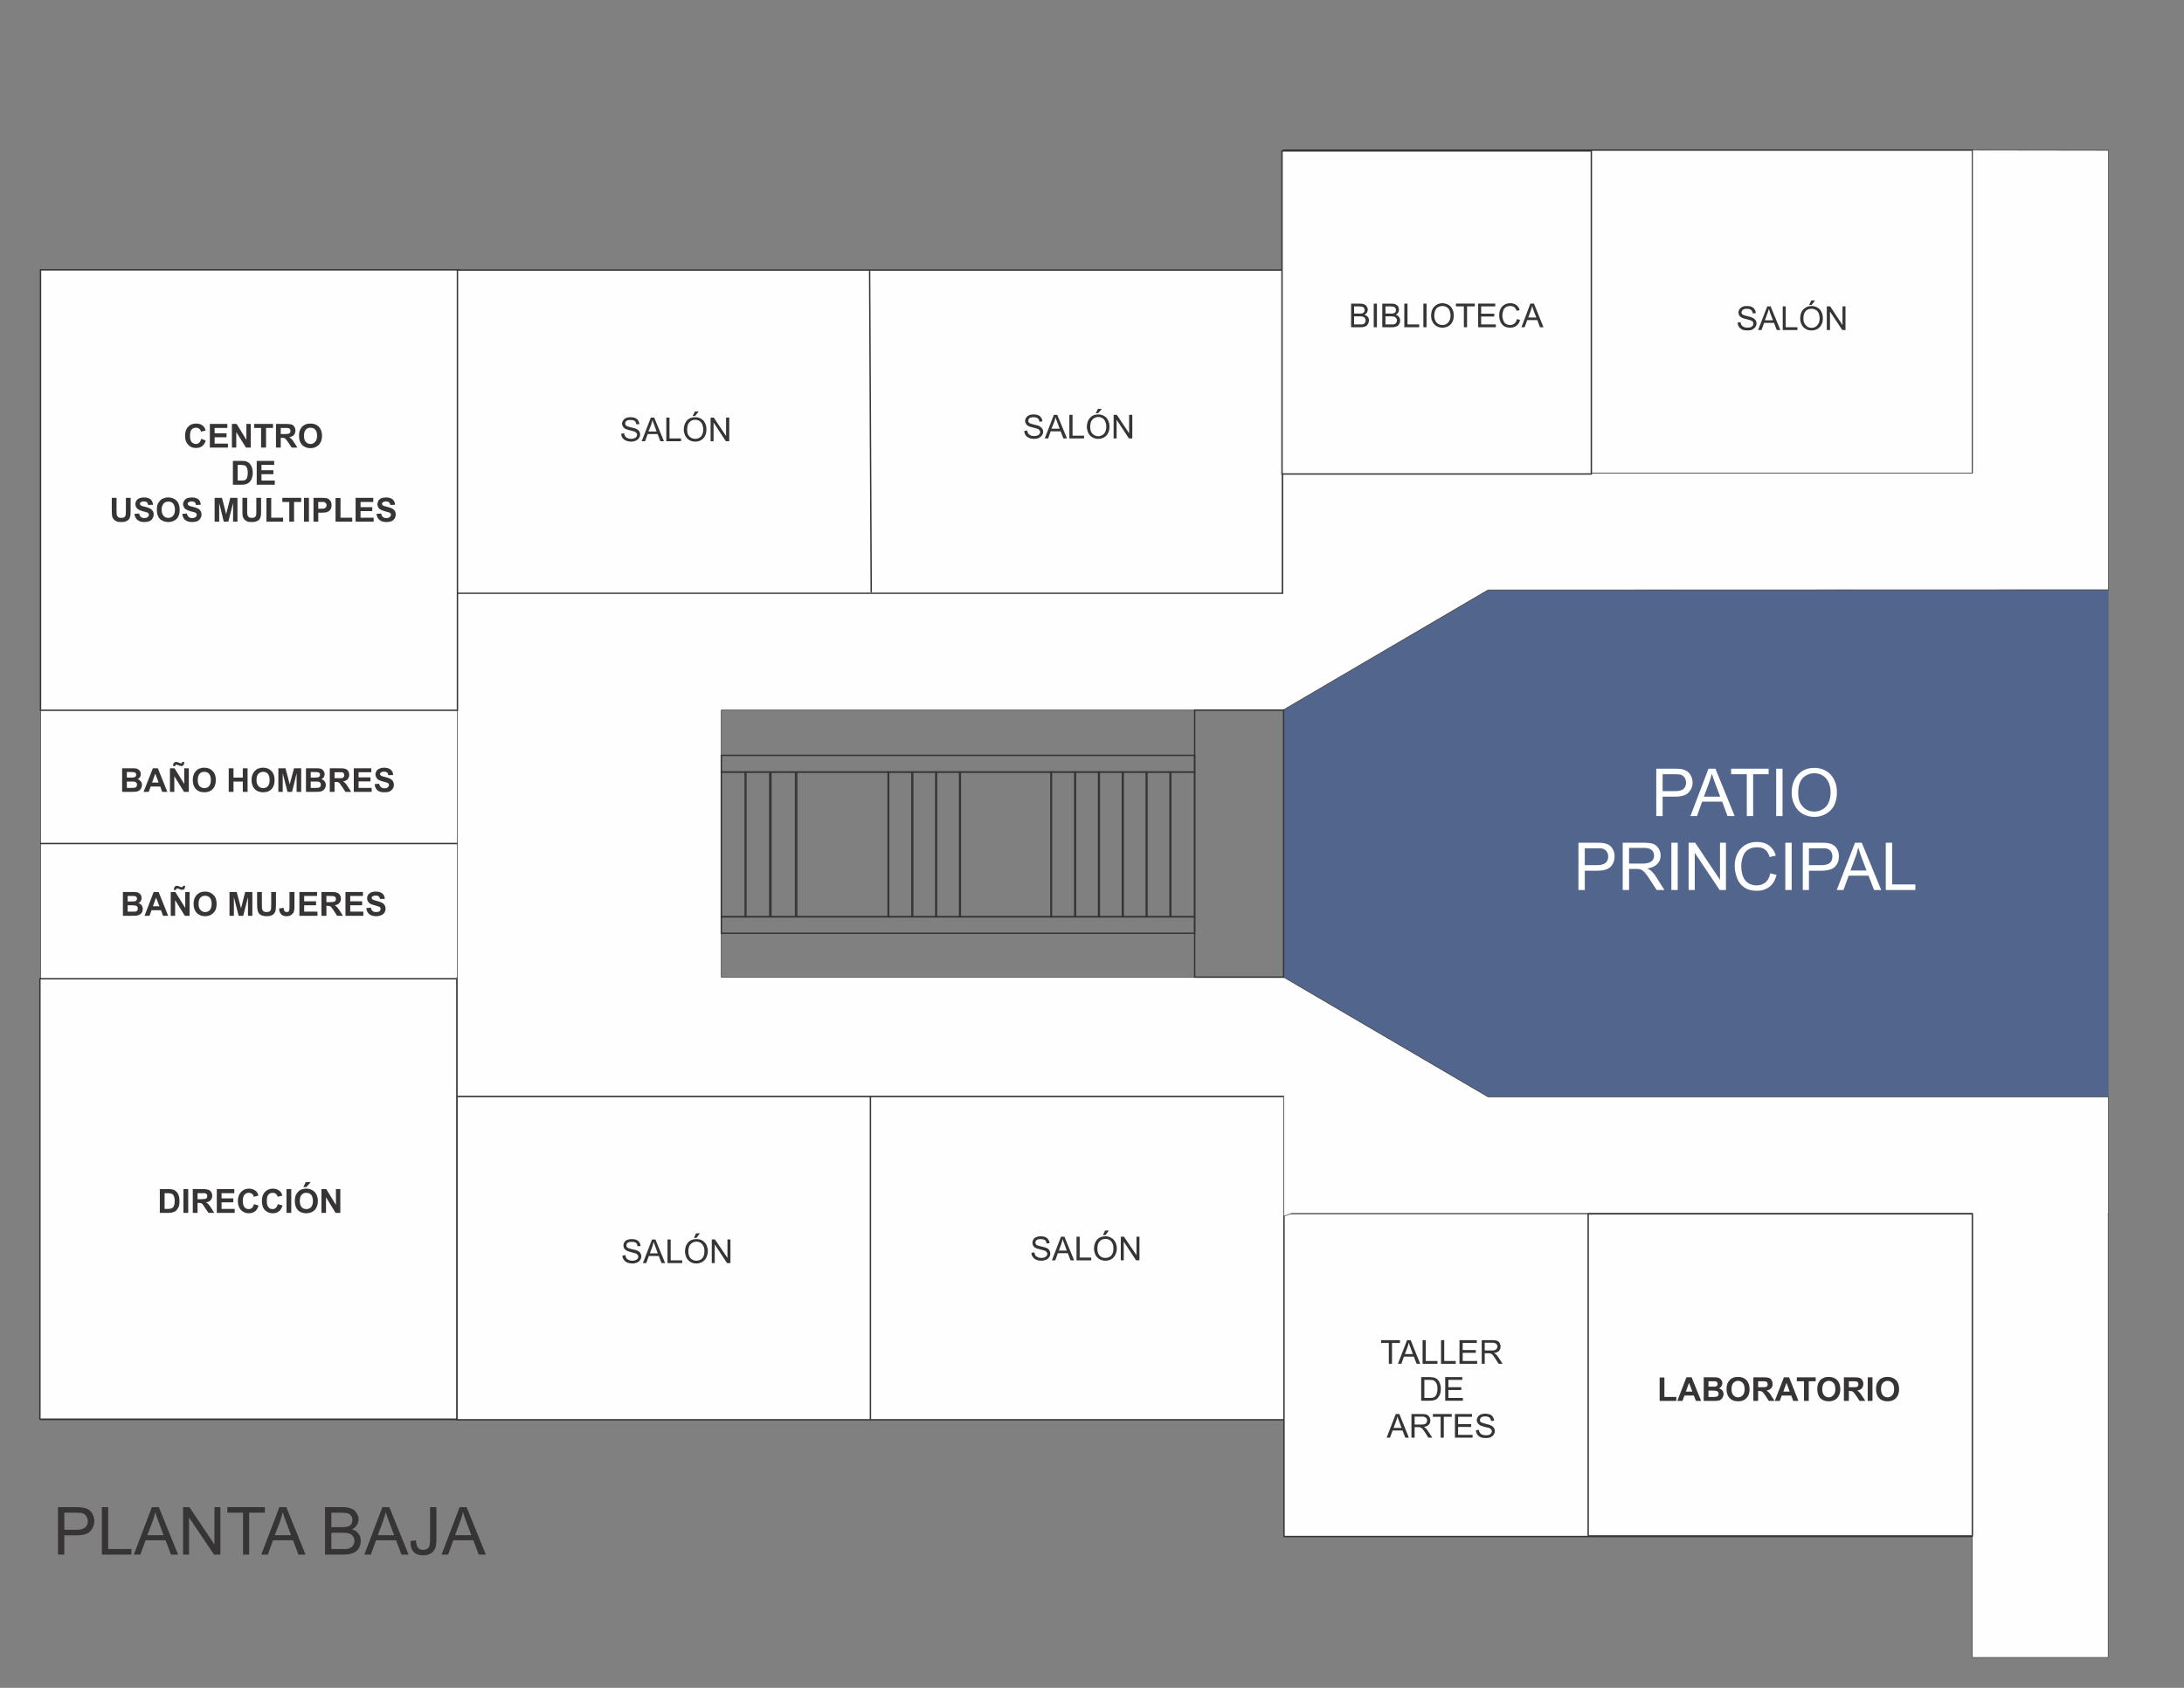 <?xml version="1.0" encoding="UTF-8"?>
<!DOCTYPE svg PUBLIC "-//W3C//DTD SVG 1.0//EN" "http://www.w3.org/TR/2001/REC-SVG-20010904/DTD/svg10.dtd">
<!-- Creator: CorelDRAW X7 -->
<svg xmlns="http://www.w3.org/2000/svg" xml:space="preserve" width="11in" height="8.5in" version="1.0" style="shape-rendering:geometricPrecision; text-rendering:geometricPrecision; image-rendering:optimizeQuality; fill-rule:evenodd; clip-rule:evenodd"
viewBox="0 0 11000 8500"
 xmlns:xlink="http://www.w3.org/1999/xlink">
 <rect x="0" y="0" width="11000" height="8500" fill="#808080" stroke="none"/>
 <defs>
  <style type="text/css">
   <![CDATA[
    .str1 {stroke:#373435;stroke-width:6.945}
    .str0 {stroke:#373435;stroke-width:3}
    .fil0 {fill:none}
    .fil2 {fill:#FEFEFE}
    .fil1 {fill:#52658C}
    .fil5 {fill:#FEFEFE;fill-rule:nonzero}
    .fil4 {fill:#373435;fill-rule:nonzero}
    .fil3 {fill:#373435;fill-rule:nonzero}
   ]]>
  </style>
 </defs>
 <g id="Capa_x0020_1">
  <polygon class="fil0" points="0,12 11010,12 11010,8512 0,8512 "/>
  <polygon class="fil1" points="10620,5524 7495,5524 6465,4921 6465,3576 7495,2971 10620,2971 "/>
  <polygon class="fil2 str0" points="204,1357 2314,1357 2314,7150 204,7150 "/>
  <polygon class="fil2 str1" points="2301,7150 6467,7150 6467,5522 2301,5522 "/>
  <polygon class="fil2 str1" points="6467,7738 9944,7738 9944,6111 6467,6111 "/>
  <polygon class="fil2 str1" points="2301,2988 6459,2988 6459,1360 2301,1360 "/>
  <polygon class="fil2 str1" points="6464,2384 9935,2384 9935,756 6464,756 "/>
  <line class="fil0 str1" x1="4380" y1="1360" x2="4388" y2= "2983" />
  <line class="fil0 str1" x1="4384" y1="5522" x2="4384" y2= "7150" />
  <polygon class="fil2 str0" points="6506,6111 9934,6111 9934,8347 10618,8347 10618,6111 10620,6111 10620,5524 7495,5524 6465,4921 3633,4921 3633,3576 6462,3576 7495,2971 10620,2970 10620,757 9935,756 9935,2382 6486,2382 6462,2374 6462,2989 3633,2989 2304,2989 2304,3576 2304,4921 2302,4921 2302,5519 2304,5519 3633,5519 6465,5519 6465,6125 "/>
  <polygon class="fil2 str1" points="2301,7147 201,7147 201,4929 2301,4929 "/>
  <path class="fil3" d="M805 5988l43 0c10,0 18,1 23,3 7,2 13,5 18,11 5,5 9,11 11,19 3,8 4,17 4,28 0,10 -1,19 -3,26 -3,8 -8,15 -13,21 -4,4 -10,7 -17,9 -5,2 -12,3 -21,3l-45 0 0 -120zm24 21l0 79 18 0c6,0 11,-1 14,-2 4,-1 7,-2 10,-5 2,-2 4,-6 6,-11 2,-5 3,-13 3,-22 0,-9 -1,-16 -3,-21 -2,-5 -4,-9 -7,-12 -3,-2 -6,-4 -11,-5 -3,-1 -10,-1 -20,-1l-10 0zm95 99l0 -120 24 0 0 120 -24 0zm47 0l0 -120 51 0c13,0 22,2 28,4 6,2 10,6 14,11 3,6 5,12 5,19 0,9 -3,16 -8,22 -5,6 -13,10 -24,11 6,3 10,6 13,10 4,4 8,10 14,19l15 24 -29 0 -18 -26c-6,-10 -10,-15 -12,-18 -3,-2 -5,-4 -8,-5 -2,-1 -6,-1 -12,-1l-5 0 0 50 -24 0zm24 -69l18 0c12,0 19,-1 22,-2 3,-1 5,-2 7,-5 1,-2 2,-5 2,-9 0,-4 -1,-7 -3,-9 -2,-3 -5,-4 -9,-5 -2,0 -8,0 -18,0l-19 0 0 30zm97 69l0 -120 88 0 0 21 -64 0 0 26 59 0 0 20 -59 0 0 33 66 0 0 20 -90 0zm187 -44l23 7c-3,13 -9,23 -17,29 -9,7 -19,10 -32,10 -16,0 -29,-6 -39,-16 -10,-11 -16,-26 -16,-45 0,-20 6,-35 16,-46 10,-11 24,-17 40,-17 15,0 27,5 36,13 5,5 9,13 12,22l-24 6c-1,-6 -4,-11 -9,-15 -4,-3 -10,-5 -16,-5 -9,0 -16,3 -21,9 -6,7 -9,17 -9,31 0,15 3,26 8,32 6,7 13,10 22,10 6,0 12,-2 16,-6 5,-4 8,-10 10,-19zm120 0l24 7c-4,13 -10,23 -18,29 -8,7 -19,10 -32,10 -16,0 -29,-6 -39,-16 -10,-11 -15,-26 -15,-45 0,-20 5,-35 15,-46 10,-11 24,-17 41,-17 14,0 26,5 35,13 6,5 10,13 12,22l-23 6c-2,-6 -5,-11 -9,-15 -5,-3 -10,-5 -17,-5 -8,0 -16,3 -21,9 -6,7 -8,17 -8,31 0,15 2,26 8,32 5,7 12,10 21,10 6,0 12,-2 16,-6 5,-4 8,-10 10,-19zm44 44l0 -120 24 0 0 120 -24 0zm42 -59c0,-12 2,-23 5,-31 3,-6 7,-11 11,-16 5,-5 10,-9 16,-11 7,-3 16,-5 26,-5 17,0 31,6 42,17 10,11 16,26 16,45 0,20 -6,35 -16,46 -11,10 -25,16 -42,16 -18,0 -32,-5 -43,-16 -10,-11 -15,-26 -15,-45zm25 -1c0,14 3,24 9,31 6,7 14,10 24,10 9,0 17,-3 24,-10 6,-7 9,-17 9,-31 0,-14 -3,-24 -9,-31 -6,-7 -14,-10 -24,-10 -10,0 -18,3 -24,10 -6,7 -9,17 -9,31zm18 -70l12 -25 25 0 -22 25 -15 0zm91 130l0 -120 24 0 49 80 0 -80 22 0 0 120 -24 0 -48 -79 0 79 -23 0z"/>
  <polygon class="fil2 str1" points="2304,3577 204,3577 204,1359 2304,1359 "/>
  <path class="fil3" d="M1013 2210l23 8c-3,13 -9,22 -18,29 -8,6 -18,9 -31,9 -16,0 -29,-5 -39,-16 -11,-11 -16,-26 -16,-44 0,-20 5,-36 16,-47 10,-11 23,-16 40,-16 15,0 27,4 36,13 5,5 9,12 12,22l-24 6c-1,-7 -4,-12 -9,-15 -4,-4 -10,-5 -16,-5 -9,0 -16,3 -22,9 -5,6 -8,17 -8,31 0,15 3,26 8,32 6,6 13,10 21,10 7,0 12,-2 17,-6 5,-5 8,-11 10,-20zm44 44l0 -119 88 0 0 20 -64 0 0 27 60 0 0 20 -60 0 0 32 67 0 0 20 -91 0zm111 0l0 -119 24 0 49 80 0 -80 22 0 0 119 -24 0 -49 -78 0 78 -22 0zm147 0l0 -99 -35 0 0 -20 95 0 0 20 -35 0 0 99 -25 0zm75 0l0 -119 51 0c13,0 22,1 28,3 6,2 10,6 14,12 3,5 5,11 5,18 0,9 -3,17 -8,23 -5,5 -13,9 -23,11 5,3 9,6 12,10 4,3 8,10 14,19l15 23 -29 0 -17 -26c-7,-9 -11,-15 -13,-17 -2,-3 -5,-4 -7,-5 -3,-1 -7,-1 -13,-1l-5 0 0 49 -24 0zm24 -68l18 0c12,0 19,-1 22,-2 3,-1 5,-3 7,-5 1,-2 2,-5 2,-9 0,-4 -1,-7 -3,-10 -2,-2 -5,-4 -9,-4 -2,-1 -8,-1 -18,-1l-19 0 0 31zm92 9c0,-12 2,-22 5,-30 3,-6 7,-12 11,-17 5,-4 10,-8 16,-10 7,-4 16,-5 25,-5 18,0 32,5 43,16 10,11 16,26 16,46 0,19 -6,34 -16,45 -11,11 -25,17 -42,17 -18,0 -32,-6 -43,-17 -10,-11 -15,-26 -15,-45zm25 0c0,13 3,23 9,30 6,7 14,11 24,11 9,0 17,-4 23,-11 7,-6 10,-17 10,-31 0,-13 -3,-24 -9,-30 -6,-7 -14,-10 -24,-10 -10,0 -18,3 -24,10 -6,7 -9,17 -9,31zm-358 126l44 0c10,0 17,1 22,2 7,3 13,6 18,11 5,6 9,12 12,20 2,7 4,17 4,28 0,10 -2,18 -4,25 -3,9 -7,16 -13,21 -4,5 -10,8 -17,10 -5,2 -12,3 -21,3l-45 0 0 -120zm24 20l0 79 18 0c6,0 11,0 14,-1 4,-1 7,-2 10,-5 3,-2 5,-6 6,-11 2,-6 3,-13 3,-22 0,-9 -1,-16 -3,-21 -1,-5 -4,-9 -7,-12 -2,-3 -6,-5 -11,-5 -3,-1 -10,-2 -19,-2l-11 0zm96 100l0 -120 88 0 0 20 -64 0 0 27 60 0 0 20 -60 0 0 32 67 0 0 21 -91 0zm-730 66l24 0 0 65c0,10 1,17 1,20 1,5 4,9 7,12 4,3 10,4 16,4 7,0 12,-1 16,-4 3,-3 5,-6 6,-10 0,-4 1,-11 1,-21l0 -66 24 0 0 63c0,14 -1,25 -2,31 -1,5 -4,10 -7,15 -4,4 -8,7 -14,9 -6,3 -14,4 -23,4 -11,0 -20,-1 -26,-4 -6,-3 -10,-6 -14,-10 -3,-5 -5,-9 -7,-14 -1,-6 -2,-17 -2,-30l0 -64zm114 81l24 -2c1,8 4,13 8,17 5,4 10,6 18,6 7,0 13,-2 17,-5 4,-4 6,-7 6,-12 0,-3 -1,-5 -2,-7 -2,-2 -5,-4 -9,-5 -3,-1 -9,-3 -19,-5 -13,-4 -22,-8 -27,-12 -8,-7 -11,-15 -11,-24 0,-6 1,-12 5,-17 3,-6 8,-10 15,-13 6,-2 14,-4 23,-4 15,0 26,4 34,10 7,7 11,16 12,27l-25 1c-1,-7 -3,-11 -6,-14 -3,-2 -9,-4 -15,-4 -7,0 -13,2 -17,5 -2,1 -3,4 -3,7 0,3 1,5 3,7 3,3 11,6 22,8 12,3 21,6 26,9 6,3 10,7 13,12 4,5 5,11 5,19 0,7 -2,13 -6,19 -3,6 -9,11 -16,14 -7,2 -15,4 -26,4 -15,0 -26,-4 -34,-11 -8,-6 -13,-17 -15,-30zm113 -20c0,-12 1,-23 5,-31 3,-6 7,-11 11,-16 5,-5 10,-9 16,-11 7,-3 16,-5 25,-5 18,0 32,6 43,17 10,11 15,26 15,45 0,20 -5,35 -15,46 -11,10 -25,16 -42,16 -18,0 -32,-6 -43,-16 -10,-11 -15,-26 -15,-45zm24 -1c0,14 4,24 10,31 6,7 14,10 24,10 9,0 17,-3 23,-10 7,-7 10,-17 10,-31 0,-14 -3,-24 -9,-31 -6,-7 -14,-10 -24,-10 -10,0 -18,3 -24,10 -6,7 -10,17 -10,31zm104 21l23 -2c2,8 5,13 9,17 4,4 10,6 17,6 8,0 14,-2 18,-5 4,-4 6,-7 6,-12 0,-3 -1,-5 -3,-7 -1,-2 -4,-4 -8,-5 -3,-1 -10,-3 -20,-5 -12,-4 -21,-8 -27,-12 -7,-7 -11,-15 -11,-24 0,-6 2,-12 6,-17 3,-6 8,-10 14,-13 7,-2 15,-4 24,-4 15,0 26,4 34,10 7,7 11,16 11,27l-24 1c-1,-7 -3,-11 -6,-14 -4,-2 -9,-4 -15,-4 -7,0 -13,2 -17,5 -2,1 -4,4 -4,7 0,3 2,5 4,7 3,3 10,6 22,8 12,3 20,6 26,9 6,3 10,7 13,12 3,5 5,11 5,19 0,7 -2,13 -6,19 -4,6 -9,11 -16,14 -7,2 -15,4 -26,4 -15,0 -26,-4 -35,-11 -8,-6 -12,-17 -14,-30zm163 39l0 -120 37 0 21 82 21 -82 36 0 0 120 -22 0 0 -94 -24 94 -23 0 -23 -94 0 94 -23 0zm140 -120l24 0 0 65c0,10 0,17 1,20 1,5 3,9 7,12 4,3 9,4 16,4 6,0 12,-1 15,-4 3,-3 6,-6 6,-10 1,-4 1,-11 1,-21l0 -66 24 0 0 63c0,14 0,25 -2,31 -1,5 -3,10 -7,15 -3,4 -8,7 -14,9 -6,3 -13,4 -23,4 -11,0 -20,-1 -25,-4 -6,-3 -11,-6 -14,-10 -4,-5 -6,-9 -7,-14 -2,-6 -2,-17 -2,-30l0 -64zm121 120l0 -119 24 0 0 99 60 0 0 20 -84 0zm115 0l0 -99 -35 0 0 -21 95 0 0 21 -36 0 0 99 -24 0zm74 0l0 -120 25 0 0 120 -25 0zm48 0l0 -120 38 0c15,0 24,1 29,2 7,2 12,6 17,12 5,6 7,14 7,23 0,7 -1,14 -4,19 -3,5 -6,9 -10,11 -4,3 -8,5 -13,6 -5,1 -14,2 -25,2l-15 0 0 45 -24 0zm24 -99l0 34 13 0c9,0 16,-1 19,-2 3,-2 5,-4 7,-6 2,-3 3,-6 3,-10 0,-4 -1,-7 -4,-10 -2,-3 -6,-5 -9,-6 -3,0 -9,0 -18,0l-11 0zm87 99l0 -119 25 0 0 99 59 0 0 20 -84 0zm101 0l0 -120 89 0 0 21 -64 0 0 26 59 0 0 20 -59 0 0 33 66 0 0 20 -91 0zm105 -39l24 -2c1,8 4,13 8,17 5,4 10,6 18,6 8,0 13,-2 17,-5 4,-4 6,-7 6,-12 0,-3 -1,-5 -2,-7 -2,-2 -5,-4 -9,-5 -3,-1 -9,-3 -19,-5 -13,-4 -22,-8 -27,-12 -8,-7 -11,-15 -11,-24 0,-6 2,-12 5,-17 3,-6 8,-10 15,-13 6,-2 14,-4 23,-4 15,0 26,4 34,10 7,7 11,16 12,27l-24 1c-1,-7 -4,-11 -7,-14 -3,-2 -8,-4 -15,-4 -7,0 -12,2 -16,5 -3,1 -4,4 -4,7 0,3 1,5 3,7 3,3 11,6 22,8 12,3 21,6 26,9 6,3 10,7 14,12 3,5 4,11 4,19 0,7 -2,13 -5,19 -4,6 -10,11 -16,14 -7,2 -16,4 -26,4 -16,0 -27,-4 -35,-11 -8,-6 -13,-17 -15,-30z"/>
  <path class="fil4" d="M3129 2184l15 -2c0,6 2,11 5,15 2,4 6,7 12,9 5,3 11,4 18,4 6,0 11,-1 16,-3 5,-2 8,-4 10,-7 2,-3 4,-7 4,-10 0,-4 -2,-7 -4,-10 -2,-3 -5,-5 -10,-7 -4,-1 -11,-3 -22,-6 -11,-3 -18,-5 -23,-7 -5,-3 -10,-7 -12,-12 -3,-4 -5,-9 -5,-14 0,-6 2,-12 6,-17 3,-6 8,-10 15,-12 6,-3 13,-4 21,-4 9,0 17,1 24,4 7,3 12,7 15,13 4,5 6,11 6,18l-15 1c-1,-7 -3,-13 -8,-17 -5,-3 -12,-5 -21,-5 -10,0 -17,1 -21,5 -4,3 -6,8 -6,13 0,4 1,7 4,10 3,3 11,6 24,9 13,3 22,5 26,7 7,3 12,7 16,12 3,5 5,11 5,17 0,7 -2,13 -6,18 -3,6 -9,10 -15,13 -7,3 -15,5 -23,5 -11,0 -20,-2 -27,-5 -8,-3 -13,-8 -18,-14 -4,-6 -6,-13 -6,-21zm103 38l46 -119 17 0 49 119 -18 0 -14 -36 -50 0 -13 36 -17 0zm34 -49l41 0 -12 -33c-4,-10 -7,-18 -9,-25 -1,8 -4,15 -6,23l-14 35zm90 49l0 -119 16 0 0 105 58 0 0 14 -74 0zm88 -58c0,-20 6,-35 16,-47 11,-11 25,-16 41,-16 11,0 21,2 30,8 9,5 16,12 20,22 5,9 7,20 7,32 0,12 -2,22 -7,32 -5,10 -12,17 -21,22 -9,5 -18,7 -29,7 -11,0 -21,-3 -30,-8 -9,-6 -15,-13 -20,-22 -4,-10 -7,-20 -7,-30zm17 0c0,15 3,26 11,34 8,8 18,12 29,12 12,0 22,-4 30,-12 7,-8 11,-20 11,-36 0,-9 -2,-18 -5,-25 -3,-7 -8,-13 -14,-17 -7,-4 -14,-6 -22,-6 -11,0 -20,4 -28,12 -8,7 -12,20 -12,38zm28 -69l11 -23 19 0 -18 23 -12 0zm90 127l0 -119 16 0 62 93 0 -93 16 0 0 119 -17 0 -62 -94 0 94 -15 0z"/>
  <path class="fil4" d="M5159 2170l15 -2c0,6 2,11 5,15 2,4 6,7 12,10 5,2 11,3 18,3 6,0 11,-1 16,-3 5,-1 8,-4 10,-7 2,-3 4,-7 4,-10 0,-4 -2,-7 -4,-10 -2,-3 -5,-5 -10,-7 -4,-1 -11,-3 -22,-6 -11,-2 -18,-5 -23,-7 -5,-3 -10,-7 -12,-11 -3,-5 -5,-10 -5,-15 0,-6 2,-12 6,-17 3,-5 8,-9 15,-12 6,-3 13,-4 21,-4 9,0 17,1 24,4 7,3 12,7 15,13 4,5 6,11 6,18l-15 2c-1,-8 -3,-14 -8,-17 -5,-4 -12,-6 -21,-6 -10,0 -17,2 -21,5 -4,4 -6,8 -6,13 0,4 1,7 4,10 3,3 11,6 24,9 13,3 22,5 26,7 7,4 12,8 16,13 3,4 5,10 5,16 0,7 -2,13 -6,18 -3,6 -9,10 -15,13 -7,4 -15,5 -23,5 -11,0 -20,-1 -27,-5 -8,-3 -13,-7 -18,-14 -4,-6 -6,-13 -6,-21zm103 38l46 -119 17 0 49 119 -18 0 -14 -36 -50 0 -13 36 -17 0zm34 -49l41 0 -12 -33c-4,-10 -7,-18 -9,-25 -1,8 -4,16 -6,23l-14 35zm90 49l0 -119 16 0 0 105 58 0 0 14 -74 0zm88 -58c0,-20 6,-35 16,-46 11,-12 25,-17 41,-17 11,0 21,2 30,8 9,5 16,12 20,22 5,9 7,20 7,32 0,12 -2,23 -7,32 -5,10 -12,17 -21,22 -9,5 -18,7 -29,7 -11,0 -21,-3 -30,-8 -9,-5 -15,-13 -20,-22 -4,-10 -7,-20 -7,-30zm17 0c0,15 3,26 11,34 8,8 18,13 29,13 12,0 22,-5 30,-13 7,-8 11,-20 11,-35 0,-10 -2,-19 -5,-26 -3,-7 -8,-13 -14,-17 -7,-4 -14,-6 -21,-6 -12,0 -21,4 -29,12 -8,8 -12,20 -12,38zm28 -69l11 -22 19 0 -18 22 -12 0zm90 127l0 -119 16 0 62 93 0 -93 16 0 0 119 -17 0 -62 -94 0 94 -15 0z"/>
  <polygon class="fil2 str1" points="6457,760 8015,760 8015,2387 6457,2387 "/>
  <path class="fil4" d="M6805 1648l0 -119 44 0c9,0 17,1 22,4 6,2 10,6 13,11 3,5 5,10 5,16 0,5 -2,10 -4,14 -3,5 -7,8 -13,11 7,2 13,6 17,11 4,5 6,11 6,18 0,5 -2,11 -4,15 -2,5 -5,9 -9,12 -3,2 -7,4 -13,5 -5,2 -11,2 -19,2l-45 0zm15 -69l26 0c7,0 12,0 15,-1 4,-1 7,-3 9,-6 2,-3 3,-6 3,-11 0,-4 -1,-7 -3,-10 -1,-3 -4,-5 -8,-6 -3,-1 -9,-2 -18,-2l-24 0 0 36zm0 55l30 0c5,0 9,0 11,0 3,-1 7,-2 9,-3 2,-2 4,-4 6,-7 2,-3 2,-6 2,-10 0,-5 -1,-8 -3,-12 -2,-3 -6,-5 -10,-7 -4,-1 -9,-2 -17,-2l-28 0 0 41zm99 14l0 -119 16 0 0 119 -16 0zm43 0l0 -119 45 0c9,0 16,1 22,4 5,2 10,6 13,11 3,5 4,10 4,16 0,5 -1,10 -4,14 -3,5 -7,8 -12,11 7,2 12,6 16,11 4,5 6,11 6,18 0,5 -1,11 -3,15 -3,5 -6,9 -9,12 -4,2 -8,4 -13,5 -5,2 -12,2 -19,2l-46 0zm16 -69l26 0c7,0 12,0 15,-1 4,-1 7,-3 9,-6 2,-3 3,-6 3,-11 0,-4 -1,-7 -3,-10 -2,-3 -5,-5 -8,-6 -4,-1 -10,-2 -18,-2l-24 0 0 36zm0 55l30 0c5,0 8,0 10,0 4,-1 7,-2 9,-3 3,-2 5,-4 6,-7 2,-3 3,-6 3,-10 0,-5 -1,-8 -4,-12 -2,-3 -5,-5 -9,-7 -4,-1 -10,-2 -18,-2l-27 0 0 41zm95 14l0 -119 16 0 0 105 59 0 0 14 -75 0zm96 0l0 -119 16 0 0 119 -16 0zm39 -58c0,-19 5,-35 16,-46 11,-11 24,-17 41,-17 11,0 21,3 30,8 9,5 16,13 20,22 5,9 7,20 7,32 0,12 -2,23 -7,32 -5,10 -12,17 -21,22 -9,5 -19,7 -29,7 -11,0 -21,-2 -30,-8 -9,-5 -16,-13 -20,-22 -5,-9 -7,-19 -7,-30zm16 1c0,14 4,25 12,34 8,8 17,12 29,12 12,0 22,-4 29,-13 8,-8 12,-20 12,-35 0,-10 -2,-18 -5,-25 -3,-8 -8,-13 -14,-17 -7,-4 -14,-6 -22,-6 -11,0 -21,4 -29,11 -8,8 -12,21 -12,39zm149 57l0 -105 -40 0 0 -14 95 0 0 14 -39 0 0 105 -16 0zm72 0l0 -119 86 0 0 14 -71 0 0 37 66 0 0 14 -66 0 0 40 74 0 0 14 -89 0zm195 -41l16 4c-3,13 -9,22 -18,29 -8,7 -19,10 -31,10 -13,0 -23,-2 -31,-7 -8,-6 -15,-13 -19,-23 -4,-10 -6,-21 -6,-32 0,-13 2,-23 7,-33 5,-9 12,-16 20,-21 9,-5 19,-7 29,-7 12,0 22,3 30,9 8,6 14,15 17,26l-15 3c-3,-8 -7,-15 -12,-18 -6,-4 -12,-6 -20,-6 -9,0 -17,2 -23,6 -6,5 -11,10 -13,18 -2,7 -4,15 -4,23 0,10 2,19 5,26 3,8 7,14 13,17 7,4 13,6 21,6 8,0 16,-3 22,-8 6,-5 10,-12 12,-22zm23 41l45 -119 18 0 48 119 -18 0 -13 -36 -51 0 -13 36 -16 0zm34 -49l41 0 -13 -33c-3,-10 -6,-18 -8,-25 -2,8 -4,16 -7,23l-13 35z"/>
  <path class="fil4" d="M8752 1624l15 -1c0,6 2,11 4,14 3,4 7,7 12,10 6,2 12,3 19,3 6,0 11,-1 16,-2 4,-2 8,-5 10,-8 2,-3 3,-6 3,-10 0,-4 -1,-7 -3,-10 -2,-3 -6,-5 -11,-7 -3,-1 -10,-3 -21,-6 -11,-2 -19,-5 -23,-7 -6,-3 -10,-7 -13,-11 -2,-5 -4,-10 -4,-15 0,-6 2,-12 5,-17 4,-5 9,-9 15,-12 7,-3 14,-4 22,-4 9,0 17,1 24,4 6,3 12,7 15,13 4,5 6,12 6,19l-15 1c-1,-8 -4,-13 -8,-17 -5,-4 -12,-6 -21,-6 -10,0 -17,2 -21,5 -4,4 -7,8 -7,13 0,4 2,8 5,10 3,3 11,6 24,9 13,3 21,5 26,8 7,3 12,7 16,12 3,5 5,10 5,17 0,6 -2,12 -6,18 -4,5 -9,10 -16,13 -6,3 -14,4 -23,4 -10,0 -19,-1 -27,-4 -7,-4 -13,-8 -17,-15 -4,-6 -6,-13 -6,-21zm103 38l46 -119 17 0 49 119 -18 0 -14 -36 -50 0 -13 36 -17 0zm34 -49l41 0 -13 -33c-3,-10 -6,-18 -8,-25 -2,8 -4,16 -7,23l-13 35zm90 49l0 -119 15 0 0 105 59 0 0 14 -74 0zm88 -58c0,-20 5,-35 16,-46 11,-11 24,-17 41,-17 11,0 21,3 30,8 9,5 16,12 20,22 5,9 7,20 7,32 0,12 -2,23 -7,32 -5,10 -12,17 -21,22 -9,5 -19,7 -29,7 -11,0 -21,-2 -30,-8 -9,-5 -16,-13 -20,-22 -5,-9 -7,-19 -7,-30zm16 1c0,14 4,25 12,33 8,9 17,13 29,13 12,0 22,-4 29,-13 8,-8 12,-20 12,-35 0,-10 -2,-18 -5,-26 -3,-7 -8,-12 -14,-16 -7,-4 -14,-6 -22,-6 -11,0 -20,3 -29,11 -8,8 -12,21 -12,39zm29 -69l11 -23 19 0 -18 23 -12 0zm89 126l0 -119 17 0 62 94 0 -94 15 0 0 119 -16 0 -62 -93 0 93 -16 0z"/>
  <path class="fil4" d="M292 7829l0 -239 90 0c16,0 28,1 37,3 11,2 21,5 29,11 8,5 15,13 19,23 5,10 8,20 8,32 0,20 -7,38 -20,52 -13,14 -36,21 -70,21l-61 0 0 97 -32 0zm32 -125l62 0c20,0 34,-4 43,-12 9,-7 13,-18 13,-32 0,-10 -3,-18 -8,-25 -5,-8 -11,-12 -20,-15 -5,-1 -15,-2 -29,-2l-61 0 0 86zm189 125l0 -239 32 0 0 211 117 0 0 28 -149 0zm161 0l91 -239 35 0 97 239 -36 0 -27 -72 -101 0 -26 72 -33 0zm68 -98l82 0 -25 -66c-8,-20 -13,-37 -17,-50 -3,16 -8,31 -13,46l-27 70zm180 98l0 -239 32 0 126 188 0 -188 30 0 0 239 -32 0 -126 -187 0 187 -30 0zm302 0l0 -211 -79 0 0 -28 189 0 0 28 -79 0 0 211 -31 0zm92 0l91 -239 35 0 97 239 -36 0 -27 -72 -101 0 -26 72 -33 0zm68 -98l82 0 -25 -66c-8,-20 -13,-37 -17,-50 -4,16 -8,31 -13,46l-27 70zm253 98l0 -239 90 0c18,0 33,3 44,8 11,4 19,12 25,22 7,10 10,20 10,31 0,11 -3,20 -8,29 -6,9 -14,16 -25,22 14,4 25,11 33,22 8,10 11,22 11,36 0,11 -2,21 -7,31 -4,10 -10,17 -17,22 -7,5 -16,9 -26,12 -11,3 -24,4 -39,4l-91 0zm32 -138l51 0c14,0 24,-1 31,-3 8,-3 14,-7 18,-12 4,-6 6,-13 6,-21 0,-8 -2,-15 -6,-21 -4,-6 -9,-10 -16,-12 -7,-3 -19,-4 -36,-4l-48 0 0 73zm0 110l59 0c10,0 18,0 22,-1 7,-1 13,-4 18,-7 5,-3 9,-7 12,-13 3,-6 5,-13 5,-20 0,-9 -2,-17 -7,-23 -5,-7 -11,-12 -19,-14 -8,-3 -20,-4 -35,-4l-55 0 0 82zm166 28l91 -239 35 0 97 239 -36 0 -27 -72 -101 0 -26 72 -33 0zm68 -98l82 0 -25 -66c-8,-20 -13,-37 -17,-50 -4,16 -8,31 -14,46l-26 70zm164 30l28 -4c1,19 5,31 11,38 6,7 14,10 25,10 8,0 15,-2 20,-5 6,-4 10,-9 12,-15 2,-7 3,-17 3,-30l0 -165 32 0 0 163c0,20 -2,35 -7,46 -5,11 -13,20 -23,25 -10,6 -23,9 -37,9 -21,0 -37,-6 -48,-18 -11,-12 -16,-30 -16,-54zm157 68l91 -239 35 0 97 239 -36 0 -27 -72 -101 0 -26 72 -33 0zm68 -98l82 0 -25 -66c-8,-20 -13,-37 -17,-50 -4,16 -8,31 -14,46l-26 70z"/>
  <path class="fil4" d="M3135 6323l15 -2c1,6 2,11 5,15 2,4 6,7 12,9 5,3 11,4 18,4 6,0 11,-1 16,-3 5,-2 8,-4 10,-7 3,-3 4,-7 4,-10 0,-4 -1,-7 -4,-10 -2,-3 -5,-5 -10,-7 -4,-1 -11,-3 -22,-6 -11,-3 -18,-5 -23,-8 -5,-3 -10,-6 -12,-11 -3,-4 -4,-9 -4,-15 0,-6 1,-11 5,-16 3,-6 8,-10 15,-12 6,-3 13,-4 22,-4 8,0 16,1 23,4 7,3 12,7 15,12 4,6 6,12 6,19l-15 1c-1,-7 -3,-13 -8,-17 -5,-4 -12,-5 -21,-5 -9,0 -16,1 -21,5 -4,3 -6,8 -6,12 0,5 1,8 4,11 3,3 11,6 24,9 13,2 22,5 27,7 6,3 12,7 15,12 3,5 5,11 5,17 0,7 -2,13 -6,18 -3,6 -8,10 -15,13 -7,3 -15,5 -23,5 -11,0 -20,-2 -27,-5 -8,-3 -13,-8 -17,-14 -5,-6 -7,-13 -7,-21zm103 38l46 -119 17 0 49 119 -18 0 -14 -36 -50 0 -13 36 -17 0zm35 -49l40 0 -12 -33c-4,-10 -7,-19 -9,-25 -1,8 -4,15 -6,23l-13 35zm89 49l0 -119 16 0 0 105 58 0 0 14 -74 0zm88 -58c0,-20 6,-35 16,-47 11,-11 25,-16 42,-16 11,0 20,2 29,7 9,6 16,13 21,22 4,10 7,20 7,32 0,12 -3,23 -8,33 -5,9 -12,17 -21,22 -9,4 -18,7 -29,7 -11,0 -21,-3 -30,-8 -9,-6 -15,-13 -20,-22 -4,-10 -7,-20 -7,-30zm17 0c0,14 4,26 11,34 8,8 18,12 29,12 12,0 22,-4 30,-12 7,-8 11,-20 11,-36 0,-9 -1,-18 -5,-25 -3,-7 -8,-13 -14,-17 -6,-4 -14,-6 -21,-6 -12,0 -21,4 -29,12 -8,7 -12,20 -12,38zm28 -69l11 -23 19 0 -17 23 -13 0zm90 127l0 -119 16 0 63 93 0 -93 15 0 0 119 -17 0 -62 -94 0 94 -15 0z"/>
  <path class="fil4" d="M5195 6309l15 -2c1,6 2,11 5,15 2,4 6,7 12,9 5,3 11,4 18,4 6,0 11,-1 16,-3 5,-2 8,-4 10,-7 3,-3 4,-7 4,-10 0,-4 -1,-7 -4,-10 -2,-3 -5,-5 -10,-7 -4,-1 -11,-3 -22,-6 -11,-3 -18,-5 -23,-7 -5,-3 -10,-7 -12,-12 -3,-4 -4,-9 -4,-14 0,-6 1,-12 5,-17 3,-6 8,-10 15,-12 6,-3 13,-4 22,-4 8,0 16,1 23,4 7,3 12,7 15,13 4,5 6,11 6,18l-15 1c-1,-7 -3,-13 -8,-17 -5,-3 -12,-5 -21,-5 -9,0 -16,1 -21,5 -4,3 -6,8 -6,13 0,4 1,7 4,10 3,3 11,6 24,9 13,3 22,5 27,7 6,3 12,7 15,12 3,5 5,11 5,17 0,7 -2,13 -6,18 -3,6 -8,10 -15,13 -7,3 -15,5 -23,5 -11,0 -20,-2 -27,-5 -8,-3 -13,-8 -17,-14 -5,-6 -7,-13 -7,-21zm103 38l46 -119 17 0 49 119 -18 0 -14 -36 -50 0 -13 36 -17 0zm35 -49l40 0 -12 -33c-4,-10 -7,-18 -9,-25 -1,8 -4,15 -6,23l-13 35zm89 49l0 -119 16 0 0 105 58 0 0 14 -74 0zm88 -58c0,-20 6,-35 16,-47 11,-11 25,-16 42,-16 11,0 20,2 29,8 9,5 16,12 21,22 4,9 7,20 7,32 0,12 -3,22 -8,32 -5,10 -12,17 -21,22 -9,5 -18,7 -29,7 -11,0 -21,-3 -30,-8 -9,-6 -15,-13 -20,-22 -4,-10 -7,-20 -7,-30zm17 0c0,15 4,26 11,34 8,8 18,12 29,12 12,0 22,-4 30,-12 7,-8 11,-20 11,-36 0,-9 -1,-18 -5,-25 -3,-7 -8,-13 -14,-17 -6,-4 -14,-6 -21,-6 -12,0 -21,4 -29,12 -8,7 -12,20 -12,38zm28 -69l11 -23 19 0 -17 23 -13 0zm90 127l0 -119 16 0 63 93 0 -93 15 0 0 119 -17 0 -62 -94 0 94 -15 0z"/>
  <path class="fil4" d="M6995 6868l0 -105 -39 0 0 -14 95 0 0 14 -40 0 0 105 -16 0zm46 0l46 -119 18 0 48 119 -18 0 -14 -36 -50 0 -13 36 -17 0zm35 -49l40 0 -12 -33c-4,-10 -7,-18 -9,-25 -1,8 -3,16 -6,23l-13 35zm89 49l0 -119 16 0 0 105 59 0 0 14 -75 0zm93 0l0 -119 16 0 0 105 58 0 0 14 -74 0zm93 0l0 -119 87 0 0 14 -71 0 0 36 66 0 0 14 -66 0 0 41 73 0 0 14 -89 0zm112 0l0 -119 52 0c11,0 19,1 25,3 5,2 10,6 13,11 3,6 5,12 5,18 0,9 -3,16 -8,22 -6,6 -14,9 -26,11 5,2 8,4 10,6 4,4 9,9 13,16l21 32 -20 0 -16 -25c-5,-7 -8,-12 -11,-16 -3,-4 -6,-7 -8,-8 -3,-2 -5,-3 -8,-3 -1,-1 -4,-1 -8,-1l-19 0 0 53 -15 0zm15 -67l34 0c8,0 13,0 17,-2 4,-1 7,-4 9,-7 3,-3 4,-7 4,-11 0,-5 -2,-10 -7,-14 -4,-3 -10,-5 -19,-5l-38 0 0 39zm-320 253l0 -119 41 0c9,0 17,1 21,2 7,1 13,4 18,8 6,6 11,12 14,21 3,8 5,17 5,28 0,9 -1,17 -3,24 -3,7 -5,13 -9,17 -3,5 -6,9 -10,11 -4,3 -9,5 -15,6 -5,2 -12,2 -19,2l-43 0zm16 -14l25 0c8,0 14,0 19,-2 4,-1 8,-3 11,-6 3,-4 6,-9 8,-15 2,-7 3,-14 3,-23 0,-13 -2,-22 -6,-29 -4,-7 -9,-11 -15,-14 -4,-1 -11,-2 -20,-2l-25 0 0 91zm105 14l0 -119 86 0 0 14 -70 0 0 37 65 0 0 14 -65 0 0 40 73 0 0 14 -89 0zm-295 186l46 -119 18 0 48 119 -18 0 -14 -36 -50 0 -13 36 -17 0zm35 -49l40 0 -12 -33c-4,-10 -7,-18 -9,-25 -1,8 -3,16 -6,23l-13 35zm90 49l0 -119 53 0c11,0 19,1 24,3 6,3 10,6 13,12 4,5 5,11 5,18 0,8 -2,15 -8,21 -5,6 -14,10 -25,11 4,2 7,4 9,6 5,4 9,10 13,16l21 32 -20 0 -15 -24c-5,-8 -9,-13 -12,-17 -3,-4 -6,-6 -8,-8 -2,-1 -5,-2 -7,-3 -2,0 -5,-1 -9,-1l-18 0 0 53 -16 0zm16 -66l34 0c7,0 13,-1 17,-2 4,-2 7,-4 9,-8 2,-3 3,-6 3,-10 0,-6 -2,-11 -6,-14 -4,-4 -11,-6 -19,-6l-38 0 0 40zm131 66l0 -105 -39 0 0 -14 95 0 0 14 -40 0 0 105 -16 0zm72 0l0 -119 86 0 0 14 -70 0 0 37 66 0 0 14 -66 0 0 40 73 0 0 14 -89 0zm106 -38l15 -1c0,6 2,11 5,15 2,3 6,7 12,9 5,2 11,3 18,3 6,0 11,0 16,-2 4,-2 8,-4 10,-8 2,-3 4,-6 4,-10 0,-4 -2,-7 -4,-10 -2,-2 -5,-5 -10,-7 -4,-1 -11,-3 -22,-5 -11,-3 -18,-6 -23,-8 -5,-3 -10,-7 -12,-11 -3,-4 -5,-9 -5,-15 0,-6 2,-12 6,-17 3,-5 8,-9 14,-12 7,-2 14,-4 22,-4 9,0 17,2 24,4 7,3 12,7 15,13 4,6 6,12 6,19l-15 1c-1,-8 -4,-13 -8,-17 -5,-4 -12,-6 -21,-6 -10,0 -17,2 -21,5 -4,4 -6,8 -6,13 0,4 1,8 4,11 3,2 11,5 24,8 13,3 22,6 26,8 7,3 12,7 16,12 3,5 5,10 5,17 0,6 -2,12 -6,18 -3,5 -9,10 -15,13 -7,3 -15,4 -23,4 -11,0 -20,-1 -27,-4 -8,-3 -13,-8 -18,-14 -4,-7 -6,-14 -6,-22z"/>
  <polygon class="fil2 str1" points="9934,7735 7999,7735 7999,6113 9934,6113 "/>
  <path class="fil3" d="M8359 7055l0 -118 24 0 0 98 60 0 0 20 -84 0zm209 0l-26 0 -11 -27 -47 0 -10 27 -26 0 46 -119 26 0 48 119zm-44 -47l-17 -44 -16 44 33 0zm57 -72l47 0c10,0 17,0 21,1 5,1 9,3 13,5 4,3 7,6 9,10 3,4 4,9 4,14 0,5 -2,11 -5,15 -3,5 -7,8 -12,11 7,2 13,5 17,11 4,5 6,11 6,18 0,5 -2,10 -4,15 -3,6 -6,10 -11,13 -4,3 -9,5 -16,5 -4,1 -13,1 -29,1l-40 0 0 -119zm24 20l0 27 16 0c9,0 15,0 17,0 4,-1 7,-2 10,-4 2,-3 3,-6 3,-10 0,-3 -1,-6 -3,-9 -2,-2 -5,-3 -9,-4 -2,0 -9,0 -20,0l-14 0zm0 47l0 32 22 0c9,0 14,0 17,-1 3,0 6,-2 8,-4 3,-3 4,-6 4,-11 0,-3 -1,-6 -3,-9 -2,-2 -4,-4 -7,-5 -4,-1 -11,-2 -22,-2l-19 0zm91 -7c0,-12 2,-22 5,-30 3,-6 7,-12 12,-17 4,-5 9,-8 15,-10 7,-4 16,-5 26,-5 17,0 31,5 42,16 10,11 16,26 16,46 0,19 -5,34 -16,45 -10,11 -24,16 -42,16 -18,0 -32,-5 -42,-16 -11,-11 -16,-26 -16,-45zm25 0c0,13 3,23 9,30 6,7 14,11 24,11 10,0 17,-4 24,-11 6,-7 9,-17 9,-31 0,-13 -3,-24 -9,-30 -6,-7 -14,-11 -24,-11 -10,0 -18,4 -24,11 -6,7 -9,17 -9,31zm110 59l0 -119 50 0c13,0 22,1 28,3 6,2 11,6 14,12 3,5 5,11 5,18 0,9 -2,17 -8,23 -5,5 -13,9 -23,11 5,3 9,6 13,10 3,3 8,10 13,19l15 23 -29 0 -17 -26c-6,-9 -11,-15 -13,-17 -2,-3 -5,-4 -7,-5 -3,-1 -7,-2 -12,-2l-5 0 0 50 -24 0zm24 -69l18 0c11,0 18,0 21,-1 3,-1 5,-3 7,-5 2,-2 2,-5 2,-9 0,-4 -1,-7 -3,-10 -2,-2 -5,-4 -9,-4 -2,-1 -8,-1 -17,-1l-19 0 0 30zm203 69l-26 0 -10 -27 -48 0 -10 27 -25 0 46 -119 26 0 47 119zm-44 -47l-16 -44 -16 44 32 0zm72 47l0 -99 -36 0 0 -20 95 0 0 20 -35 0 0 99 -24 0zm67 -59c0,-12 2,-22 5,-30 3,-6 7,-12 11,-17 5,-5 10,-8 16,-10 7,-4 16,-5 25,-5 18,0 32,5 43,16 10,11 16,26 16,46 0,19 -6,34 -16,45 -11,11 -25,16 -42,16 -18,0 -32,-5 -43,-16 -10,-11 -15,-26 -15,-45zm25 0c0,13 3,23 9,30 6,7 14,11 24,11 9,0 17,-4 23,-11 7,-7 10,-17 10,-31 0,-13 -3,-24 -9,-30 -6,-7 -14,-11 -24,-11 -10,0 -18,4 -24,11 -6,7 -9,17 -9,31zm109 59l0 -119 51 0c13,0 22,1 28,3 6,2 10,6 14,12 3,5 5,11 5,18 0,9 -3,17 -8,23 -5,5 -13,9 -23,11 5,3 9,6 12,10 4,3 8,10 14,19l15 23 -29 0 -17 -26c-7,-9 -11,-15 -13,-17 -2,-3 -5,-4 -7,-5 -3,-1 -7,-2 -13,-2l-4 0 0 50 -25 0zm25 -69l17 0c12,0 19,0 22,-1 3,-1 5,-3 7,-5 1,-2 2,-5 2,-9 0,-4 -1,-7 -3,-10 -2,-2 -5,-4 -9,-4 -2,-1 -8,-1 -18,-1l-18 0 0 30zm95 69l0 -119 24 0 0 119 -24 0zm42 -59c0,-12 2,-22 5,-30 3,-6 7,-12 12,-17 4,-5 9,-8 15,-10 7,-4 16,-5 26,-5 17,0 31,5 42,16 11,11 16,26 16,46 0,19 -5,34 -16,45 -10,11 -24,16 -42,16 -18,0 -32,-5 -42,-16 -11,-11 -16,-26 -16,-45zm25 0c0,13 3,23 9,30 6,7 14,11 24,11 10,0 18,-4 24,-11 6,-7 9,-17 9,-31 0,-13 -3,-24 -9,-30 -6,-7 -14,-11 -24,-11 -10,0 -18,4 -24,11 -6,7 -9,17 -9,31z"/>
  <line class="fil0 str1" x1="2304" y1="4248" x2="202" y2= "4248" />
  <path class="fil3" d="M615 3869l48 0c9,0 16,0 21,1 5,0 9,2 12,5 4,2 7,5 10,10 2,4 3,8 3,13 0,6 -1,11 -4,16 -3,4 -7,8 -12,10 7,2 12,6 16,11 4,5 6,11 6,18 0,6 -1,11 -4,16 -2,5 -6,9 -10,12 -4,3 -10,5 -16,6 -4,0 -14,1 -29,1l-41 0 0 -119zm24 19l0 28 16 0c9,0 15,0 18,-1 4,0 7,-1 9,-4 3,-2 4,-5 4,-9 0,-4 -1,-7 -3,-9 -2,-2 -5,-4 -9,-4 -3,-1 -10,-1 -21,-1l-14 0zm0 48l0 32 23 0c8,0 14,-1 16,-1 4,-1 7,-2 9,-5 2,-2 3,-6 3,-10 0,-4 -1,-7 -2,-9 -2,-3 -5,-4 -8,-6 -3,-1 -10,-1 -21,-1l-20 0zm204 52l-26 0 -10 -27 -48 0 -10 27 -26 0 47 -119 25 0 48 119zm-44 -47l-17 -45 -16 45 33 0zm57 47l0 -119 23 0 49 79 0 -79 23 0 0 119 -24 0 -49 -79 0 79 -22 0zm27 -130l-11 0c0,-1 0,-2 0,-3 0,-6 1,-10 4,-13 3,-3 6,-5 11,-5 2,0 4,0 5,1 2,0 5,1 9,3 4,2 8,3 10,3 2,0 3,0 5,-1 1,-2 1,-3 2,-6l10 0c0,7 -1,13 -4,16 -2,3 -6,5 -10,5 -2,0 -4,-1 -6,-1 -1,0 -4,-1 -9,-3 -5,-2 -9,-3 -11,-3 -2,0 -3,0 -4,1 -1,1 -1,3 -1,6zm88 71c0,-12 2,-22 6,-31 2,-6 6,-11 11,-16 4,-5 10,-9 15,-11 8,-3 16,-5 26,-5 18,0 32,6 42,17 11,11 16,26 16,45 0,20 -5,35 -16,46 -10,11 -24,16 -42,16 -17,0 -32,-5 -42,-16 -11,-11 -16,-26 -16,-45zm25 -1c0,14 3,24 9,31 7,7 15,10 24,10 10,0 18,-3 24,-10 6,-7 9,-17 9,-31 0,-14 -3,-24 -9,-31 -6,-7 -14,-10 -24,-10 -10,0 -18,3 -24,10 -6,7 -9,17 -9,31zm156 60l0 -119 24 0 0 47 47 0 0 -47 24 0 0 119 -24 0 0 -52 -47 0 0 52 -24 0zm115 -59c0,-12 2,-22 6,-31 3,-6 6,-11 11,-16 5,-5 10,-9 15,-11 8,-3 17,-5 26,-5 18,0 32,6 42,17 11,11 16,26 16,45 0,20 -5,35 -15,46 -11,11 -25,16 -42,16 -18,0 -32,-5 -43,-16 -10,-11 -16,-26 -16,-45zm25 -1c0,14 3,24 10,31 6,7 14,10 24,10 9,0 17,-3 23,-10 6,-7 9,-17 9,-31 0,-14 -3,-24 -9,-31 -6,-7 -14,-10 -23,-10 -10,0 -18,3 -25,10 -6,7 -9,17 -9,31zm110 60l0 -119 36 0 21 81 22 -81 36 0 0 119 -23 0 0 -94 -23 94 -23 0 -24 -94 0 94 -22 0zm139 -119l48 0c9,0 16,0 21,1 4,0 9,2 12,5 4,2 7,5 9,10 3,4 4,8 4,13 0,6 -1,11 -4,16 -3,4 -7,8 -13,10 8,2 13,6 17,11 4,5 6,11 6,18 0,6 -1,11 -4,16 -2,5 -6,9 -10,12 -5,3 -10,5 -16,6 -4,0 -14,1 -29,1l-41 0 0 -119zm24 19l0 28 16 0c9,0 15,0 17,-1 4,0 8,-1 10,-4 2,-2 4,-5 4,-9 0,-4 -1,-7 -3,-9 -2,-2 -5,-4 -9,-4 -3,-1 -10,-1 -21,-1l-14 0zm0 48l0 32 22 0c9,0 15,-1 17,-1 4,-1 6,-2 9,-5 2,-2 3,-6 3,-10 0,-4 -1,-7 -2,-9 -2,-3 -5,-4 -8,-6 -3,-1 -10,-1 -21,-1l-20 0zm96 52l0 -119 51 0c13,0 22,1 28,3 6,2 10,6 14,11 3,6 5,12 5,19 0,9 -3,16 -8,22 -5,6 -13,10 -23,11 5,3 9,7 12,10 4,4 8,10 14,20l15 23 -29 0 -17 -26c-7,-9 -11,-15 -13,-18 -2,-2 -5,-4 -7,-5 -3,-1 -7,-1 -13,-1l-5 0 0 50 -24 0zm24 -69l18 0c12,0 19,0 22,-1 3,-1 5,-3 7,-6 1,-2 2,-5 2,-8 0,-5 -1,-8 -3,-10 -2,-3 -5,-4 -9,-5 -2,0 -8,0 -18,0l-19 0 0 30zm97 69l0 -119 88 0 0 20 -64 0 0 26 60 0 0 20 -60 0 0 33 66 0 0 20 -90 0zm105 -39l23 -2c1,8 4,13 9,17 4,4 10,6 17,6 8,0 14,-2 17,-5 4,-4 6,-7 6,-12 0,-3 0,-5 -2,-7 -2,-2 -5,-4 -9,-5 -3,-1 -9,-3 -19,-5 -13,-4 -22,-7 -27,-12 -7,-7 -11,-15 -11,-24 0,-6 2,-12 5,-17 4,-6 9,-10 15,-12 6,-3 14,-5 23,-5 15,0 27,4 34,10 8,7 12,16 12,27l-24 1c-1,-6 -3,-11 -7,-14 -3,-2 -8,-4 -15,-4 -7,0 -12,2 -16,5 -3,2 -4,4 -4,7 0,3 1,5 4,7 3,3 10,6 22,8 11,3 20,6 26,9 5,3 10,7 13,12 3,5 5,12 5,19 0,7 -2,13 -6,19 -4,6 -9,11 -16,14 -7,3 -16,4 -26,4 -15,0 -27,-3 -35,-10 -8,-7 -13,-18 -14,-31z"/>
  <path class="fil3" d="M619 4492l48 0c10,0 17,1 21,1 5,1 9,3 13,5 3,3 6,6 9,10 2,4 3,9 3,14 0,6 -1,11 -4,16 -3,4 -7,8 -12,10 7,2 13,6 16,11 4,5 6,11 6,18 0,5 -1,11 -3,16 -3,5 -6,9 -11,12 -4,3 -10,5 -16,6 -4,0 -14,1 -29,1l-41 0 0 -120zm24 20l0 28 16 0c10,0 15,-1 18,-1 4,0 7,-2 9,-4 3,-2 4,-5 4,-9 0,-4 -1,-7 -3,-9 -2,-3 -5,-4 -9,-4 -3,-1 -9,-1 -21,-1l-14 0zm0 47l0 32 23 0c8,0 14,0 16,0 4,-1 7,-3 9,-5 2,-3 3,-6 3,-10 0,-4 0,-7 -2,-9 -2,-3 -4,-5 -8,-6 -3,-1 -10,-2 -21,-2l-20 0zm204 53l-26 0 -10 -28 -48 0 -10 28 -25 0 46 -120 25 0 48 120zm-44 -48l-17 -44 -16 44 33 0zm57 48l0 -120 23 0 50 80 0 -80 22 0 0 120 -24 0 -49 -79 0 79 -22 0zm27 -130l-11 0c0,-2 0,-3 0,-3 0,-6 2,-10 4,-13 3,-4 7,-5 11,-5 2,0 4,0 5,1 2,0 5,1 9,3 5,2 8,3 10,3 2,0 4,-1 5,-2 1,-1 2,-3 2,-5l11 0c-1,7 -2,12 -5,16 -2,3 -6,4 -10,4 -2,0 -4,0 -5,0 -2,0 -5,-2 -10,-4 -5,-2 -8,-3 -11,-3 -1,0 -3,1 -4,2 -1,1 -1,3 -1,6zm88 71c0,-12 2,-23 6,-31 3,-6 6,-12 11,-16 5,-5 10,-9 15,-11 8,-3 16,-5 26,-5 18,0 32,6 42,17 11,10 16,26 16,45 0,19 -5,35 -16,45 -10,11 -24,17 -42,17 -17,0 -31,-6 -42,-16 -10,-11 -16,-26 -16,-45zm25 -1c0,13 3,24 10,31 6,7 14,10 23,10 10,0 18,-3 24,-10 6,-7 9,-18 9,-31 0,-14 -3,-24 -9,-31 -6,-7 -14,-10 -24,-10 -10,0 -18,3 -24,10 -6,7 -9,17 -9,31zm156 60l0 -120 36 0 22 82 21 -82 36 0 0 120 -22 0 0 -94 -24 94 -23 0 -24 -94 0 94 -22 0zm139 -120l24 0 0 65c0,10 1,17 1,20 1,5 4,9 7,12 4,3 10,4 16,4 7,0 12,-1 16,-4 3,-3 5,-6 6,-10 0,-4 1,-11 1,-21l0 -66 24 0 0 63c0,14 -1,25 -2,30 -1,6 -4,11 -7,15 -4,5 -8,8 -14,10 -6,3 -14,4 -23,4 -11,0 -20,-2 -26,-4 -6,-3 -10,-6 -14,-10 -3,-5 -5,-9 -6,-14 -2,-7 -3,-17 -3,-30l0 -64zm163 0l25 0 0 76c0,10 -1,17 -3,23 -2,7 -7,12 -13,16 -6,5 -14,7 -24,7 -12,0 -21,-3 -27,-10 -7,-7 -10,-16 -10,-29l23 -3c0,7 1,12 3,15 3,4 6,6 12,6 5,0 9,-1 11,-4 2,-4 3,-10 3,-20l0 -77zm50 120l0 -120 89 0 0 20 -65 0 0 27 60 0 0 20 -60 0 0 32 67 0 0 21 -91 0zm111 0l0 -120 51 0c13,0 22,1 28,4 6,2 10,5 14,11 3,5 5,12 5,19 0,9 -3,16 -8,22 -5,6 -13,9 -23,11 5,3 9,6 12,10 4,4 8,10 14,19l15 24 -29 0 -17 -26c-7,-10 -11,-16 -13,-18 -2,-2 -5,-4 -7,-5 -3,-1 -7,-1 -13,-1l-4 0 0 50 -25 0zm25 -69l17 0c12,0 19,-1 22,-2 3,-1 5,-2 7,-5 1,-2 2,-5 2,-9 0,-4 -1,-7 -3,-9 -2,-3 -5,-4 -9,-5 -2,0 -8,-1 -18,-1l-18 0 0 31zm96 69l0 -120 88 0 0 20 -64 0 0 27 60 0 0 20 -60 0 0 32 66 0 0 21 -90 0zm105 -39l23 -2c1,7 4,13 9,17 4,4 10,5 17,5 8,0 14,-1 18,-4 3,-4 5,-8 5,-12 0,-3 0,-5 -2,-7 -2,-2 -5,-4 -9,-5 -3,-1 -9,-3 -19,-6 -13,-3 -22,-7 -27,-11 -7,-7 -11,-15 -11,-24 0,-7 2,-12 5,-18 4,-5 9,-9 15,-12 7,-2 14,-4 23,-4 15,0 27,3 34,10 8,7 12,16 12,27l-24 0c-1,-6 -3,-10 -7,-13 -3,-3 -8,-4 -15,-4 -7,0 -12,2 -16,4 -3,2 -4,5 -4,8 0,3 1,5 4,7 3,3 10,5 22,8 11,3 20,6 26,9 5,3 10,7 13,12 3,5 5,11 5,19 0,7 -2,13 -6,19 -4,6 -9,11 -16,13 -7,3 -16,5 -26,5 -15,0 -27,-4 -35,-11 -8,-7 -13,-17 -14,-30z"/>
  <polygon class="fil0 str1" points="3633,4617 3757,4617 3757,3888 3633,3888 "/>
  <polygon class="fil0 str1" points="3753,4617 3877,4617 3877,3888 3753,3888 "/>
  <polygon class="fil0 str1" points="3883,4617 4007,4617 4007,3888 3883,3888 "/>
  <polygon class="fil0 str1" points="4013,4617 4476,4617 4476,3888 4013,3888 "/>
  <polygon class="fil0 str1" points="4473,4617 4597,4617 4597,3888 4473,3888 "/>
  <polygon class="fil0 str1" points="4593,4617 4717,4617 4717,3888 4593,3888 "/>
  <polygon class="fil0 str1" points="4713,4617 4837,4617 4837,3888 4713,3888 "/>
  <polygon class="fil0 str1" points="4833,4617 5296,4617 5296,3888 4833,3888 "/>
  <polygon class="fil0 str1" points="5293,4617 5417,4617 5417,3888 5293,3888 "/>
  <polygon class="fil0 str1" points="5413,4617 5537,4617 5537,3888 5413,3888 "/>
  <polygon class="fil0 str1" points="5533,4617 5657,4617 5657,3888 5533,3888 "/>
  <polygon class="fil0 str1" points="5653,4617 5777,4617 5777,3888 5653,3888 "/>
  <polygon class="fil0 str1" points="5773,4617 5897,4617 5897,3888 5773,3888 "/>
  <polygon class="fil0 str1" points="5893,4617 6017,4617 6017,3888 5893,3888 "/>
  <polygon class="fil0 str1" points="6017,4617 3633,4617 3633,4700 6017,4700 "/>
  <polygon class="fil0 str1" points="6017,3804 3633,3804 3633,3888 6017,3888 "/>
  <polygon class="fil0 str1" points="6465,4921 6017,4921 6017,3576 6465,3576 "/>
  <path class="fil5" d="M8342 4110l0 -239 90 0c16,0 28,1 37,2 11,2 21,6 29,12 8,5 14,13 19,23 5,9 8,20 8,32 0,20 -7,37 -20,51 -13,14 -36,21 -70,21l-61 0 0 98 -32 0zm32 -126l62 0c20,0 34,-3 43,-11 9,-8 13,-18 13,-32 0,-10 -3,-19 -8,-26 -5,-7 -11,-11 -20,-14 -5,-1 -15,-2 -29,-2l-61 0 0 85zm140 126l91 -239 35 0 97 239 -36 0 -27 -73 -101 0 -26 73 -33 0zm68 -98l82 0 -25 -66c-8,-20 -13,-37 -17,-50 -4,15 -8,31 -14,46l-26 70zm216 98l0 -211 -79 0 0 -28 189 0 0 28 -78 0 0 211 -32 0zm148 0l0 -239 32 0 0 239 -32 0zm78 -116c0,-40 11,-71 32,-93 21,-23 49,-34 82,-34 22,0 42,5 60,16 18,10 31,25 40,44 10,19 14,40 14,64 0,24 -5,46 -14,65 -10,19 -24,33 -42,43 -18,10 -37,15 -58,15 -22,0 -42,-6 -60,-16 -18,-11 -31,-26 -40,-45 -9,-19 -14,-38 -14,-59zm33 0c0,29 7,52 23,68 15,17 35,25 58,25 24,0 43,-9 59,-25 15,-17 23,-41 23,-71 0,-20 -4,-37 -10,-51 -7,-14 -16,-26 -29,-34 -13,-8 -27,-12 -43,-12 -22,0 -41,8 -57,23 -16,16 -24,41 -24,77zm-1107 488l0 -238 90 0c16,0 28,0 36,2 12,2 22,5 30,11 8,5 14,13 19,23 5,10 7,21 7,32 0,21 -6,38 -19,52 -13,14 -36,21 -70,21l-61 0 0 97 -32 0zm32 -125l61 0c21,0 35,-4 44,-12 8,-7 13,-18 13,-32 0,-10 -3,-18 -8,-25 -5,-7 -12,-12 -20,-14 -5,-2 -15,-2 -29,-2l-61 0 0 85zm191 125l0 -238 106 0c21,0 37,2 48,6 11,4 20,12 27,23 6,10 10,22 10,36 0,17 -6,31 -17,42 -11,12 -28,19 -50,23 8,4 14,8 19,11 9,9 18,19 26,32l41 65 -39 0 -32 -49c-9,-15 -17,-26 -23,-33 -6,-8 -11,-13 -16,-16 -4,-3 -9,-5 -14,-7 -4,0 -10,-1 -18,-1l-36 0 0 106 -32 0zm32 -133l67 0c15,0 26,-2 34,-5 8,-3 15,-7 19,-14 4,-7 6,-14 6,-21 0,-12 -4,-21 -12,-28 -8,-8 -21,-11 -39,-11l-75 0 0 79zm213 133l0 -238 32 0 0 238 -32 0zm87 0l0 -238 33 0 125 187 0 -187 30 0 0 238 -32 0 -125 -187 0 187 -31 0zm411 -84l32 8c-7,26 -18,46 -36,60 -17,13 -38,20 -63,20 -25,0 -46,-5 -62,-16 -16,-10 -29,-25 -37,-45 -8,-20 -13,-41 -13,-64 0,-25 5,-46 15,-65 9,-18 23,-32 40,-42 18,-10 37,-14 58,-14 24,0 44,6 60,18 16,12 28,29 34,51l-31 7c-5,-17 -13,-30 -24,-38 -10,-8 -24,-11 -40,-11 -18,0 -33,4 -46,13 -12,8 -20,20 -25,35 -5,15 -8,30 -8,46 0,20 3,38 9,53 6,15 15,26 27,34 13,7 26,11 41,11 17,0 32,-5 45,-15 12,-10 20,-25 24,-46zm76 84l0 -238 32 0 0 238 -32 0zm88 0l0 -238 90 0c16,0 28,0 36,2 12,2 22,5 30,11 8,5 14,13 19,23 5,10 7,21 7,32 0,21 -6,38 -19,52 -13,14 -37,21 -70,21l-62 0 0 97 -31 0zm31 -125l62 0c21,0 35,-4 44,-12 8,-7 12,-18 12,-32 0,-10 -2,-18 -7,-25 -5,-7 -12,-12 -20,-14 -5,-2 -15,-2 -30,-2l-61 0 0 85zm140 125l92 -238 34 0 98 238 -36 0 -28 -72 -100 0 -26 72 -34 0zm69 -98l81 0 -25 -66c-7,-20 -13,-37 -17,-50 -3,16 -7,31 -13,46l-26 70zm178 98l0 -238 32 0 0 210 117 0 0 28 -149 0z"/>
 </g>
</svg>
